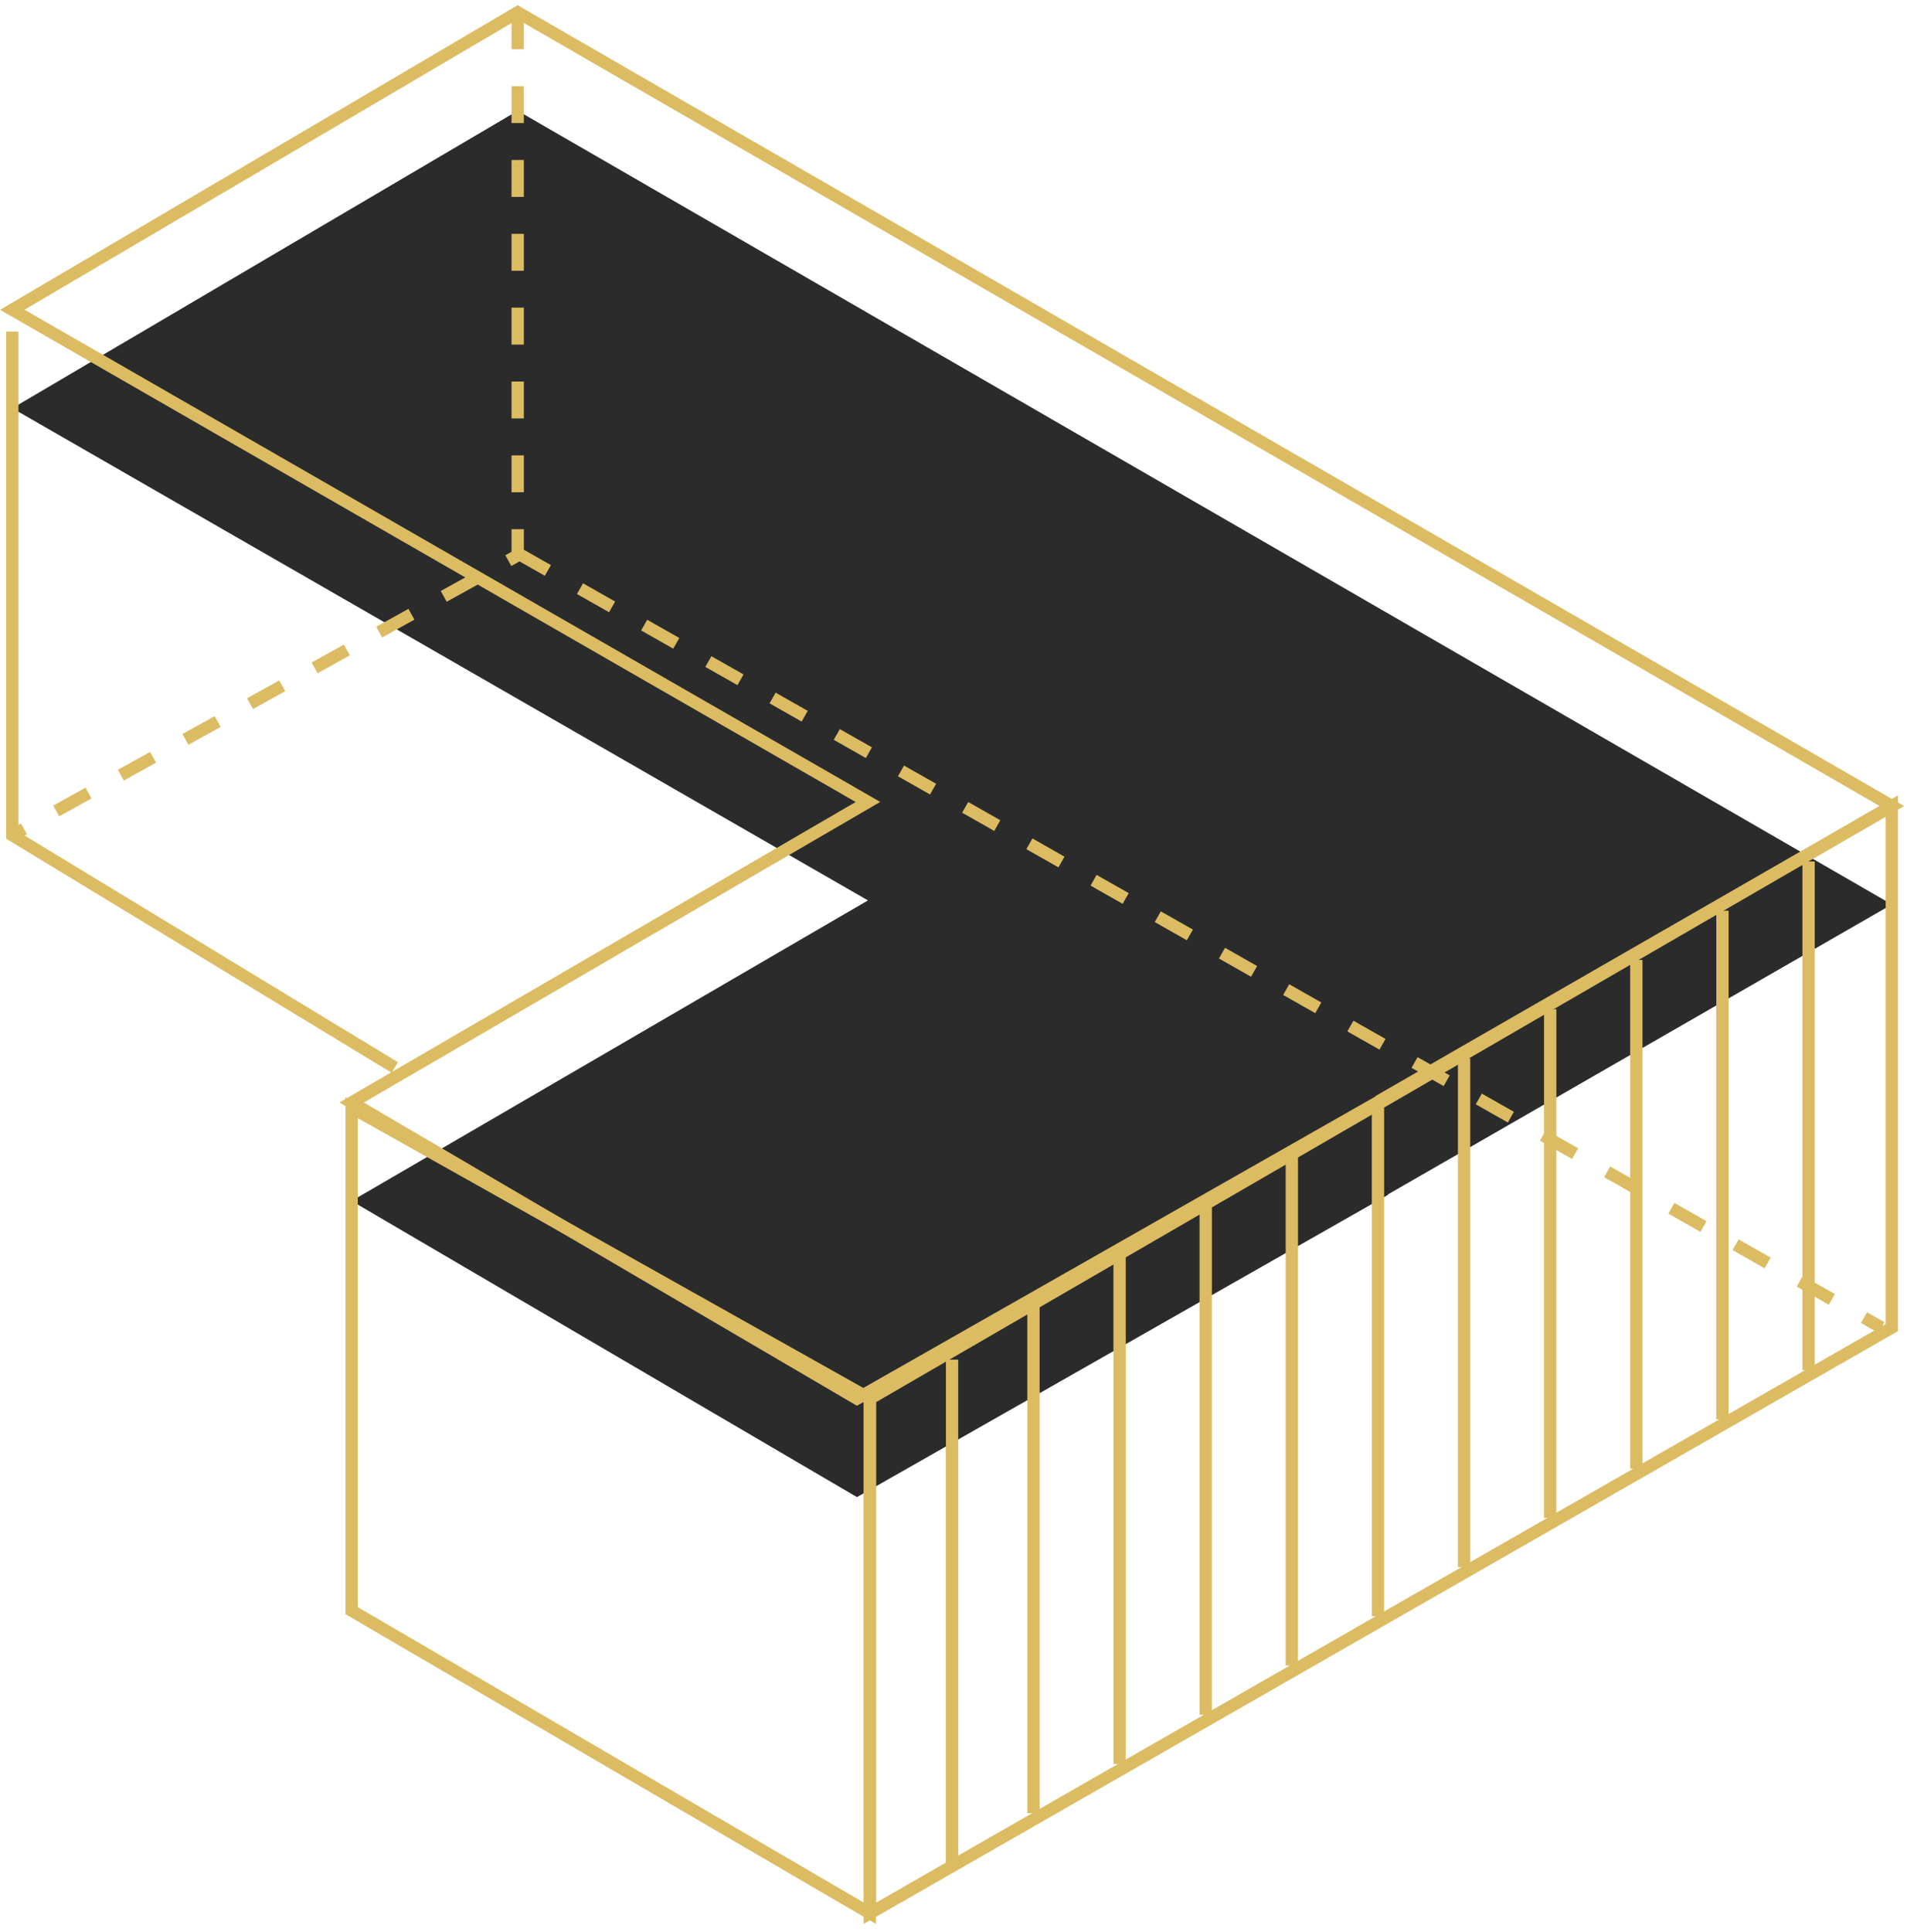 <?xml version="1.0" encoding="UTF-8"?>
<svg width="155px" height="157px" viewBox="0 0 155 157" version="1.1" xmlns="http://www.w3.org/2000/svg" xmlns:xlink="http://www.w3.org/1999/xlink">
    <title>Group 4</title>
    <g id="Smart-Infrastructure" stroke="none" stroke-width="1" fill="none" fill-rule="evenodd">
        <g id="30-Smart-Infrastructure-/-08-Automation-/-09_02_Stations-List" transform="translate(-643, -346)">
            <g id="Group-4" transform="translate(644, 347)">
                <path d="M41.077,8 L152.768,72.491 L111.791,96.064 L111.824,96.083 L68.654,120.648 L27.577,96.584 L69.548,72.163 L-5.68434189e-14,32.17 L41.077,8 Z" id="Combined-Shape" fill="#2B2B2B"></path>
                <path d="M41.077,4.05009359e-13 L152.768,64.491 L111.791,88.064 L111.824,88.083 L68.654,112.648 L27.577,88.584 L69.548,64.163 L8.52651283e-14,24.17 L41.077,4.05009359e-13 Z" id="Combined-Shape" stroke="#DCBC63"></path>
                <polygon id="Path-23" stroke="#DCBC63" points="27.577 89 27.577 129.872 69.701 154.464 69.701 112.648"></polygon>
                <polygon id="Path-24" stroke="#DCBC63" points="69.701 154.464 152.768 106.87 152.768 64.491 69.701 112.648"></polygon>
                <polyline id="Path-25" stroke="#DCBC63" points="6.89183086e-13 25.939 2.40335529e-13 66.868 31.088 85.738"></polyline>
                <path d="M41.077,0 L41.077,44.13 L4.54747351e-13,66.868" id="Path-22" stroke="#DCBC63" stroke-dasharray="3"></path>
                <line x1="40.923" y1="43.87" x2="151.923" y2="106.87" id="Path-26" stroke="#DCBC63" stroke-dasharray="3"></line>
                <line x1="76.384" y1="109.478" x2="76.384" y2="150.812" id="Path-27" stroke="#DCBC63"></line>
                <line x1="83" y1="105" x2="83" y2="146.334" id="Path-27" stroke="#DCBC63"></line>
                <line x1="90" y1="101" x2="90" y2="142.334" id="Path-27" stroke="#DCBC63"></line>
                <line x1="97" y1="97" x2="97" y2="138.334" id="Path-27" stroke="#DCBC63"></line>
                <line x1="104" y1="93" x2="104" y2="134.334" id="Path-27" stroke="#DCBC63"></line>
                <line x1="111" y1="89" x2="111" y2="130.334" id="Path-27" stroke="#DCBC63"></line>
                <line x1="118" y1="85" x2="118" y2="126.334" id="Path-27" stroke="#DCBC63"></line>
                <line x1="125" y1="81" x2="125" y2="122.334" id="Path-27" stroke="#DCBC63"></line>
                <line x1="132" y1="77" x2="132" y2="118.334" id="Path-27" stroke="#DCBC63"></line>
                <line x1="139" y1="73" x2="139" y2="114.334" id="Path-27" stroke="#DCBC63"></line>
                <line x1="146" y1="69" x2="146" y2="110.334" id="Path-27" stroke="#DCBC63"></line>
            </g>
        </g>
    </g>
</svg>